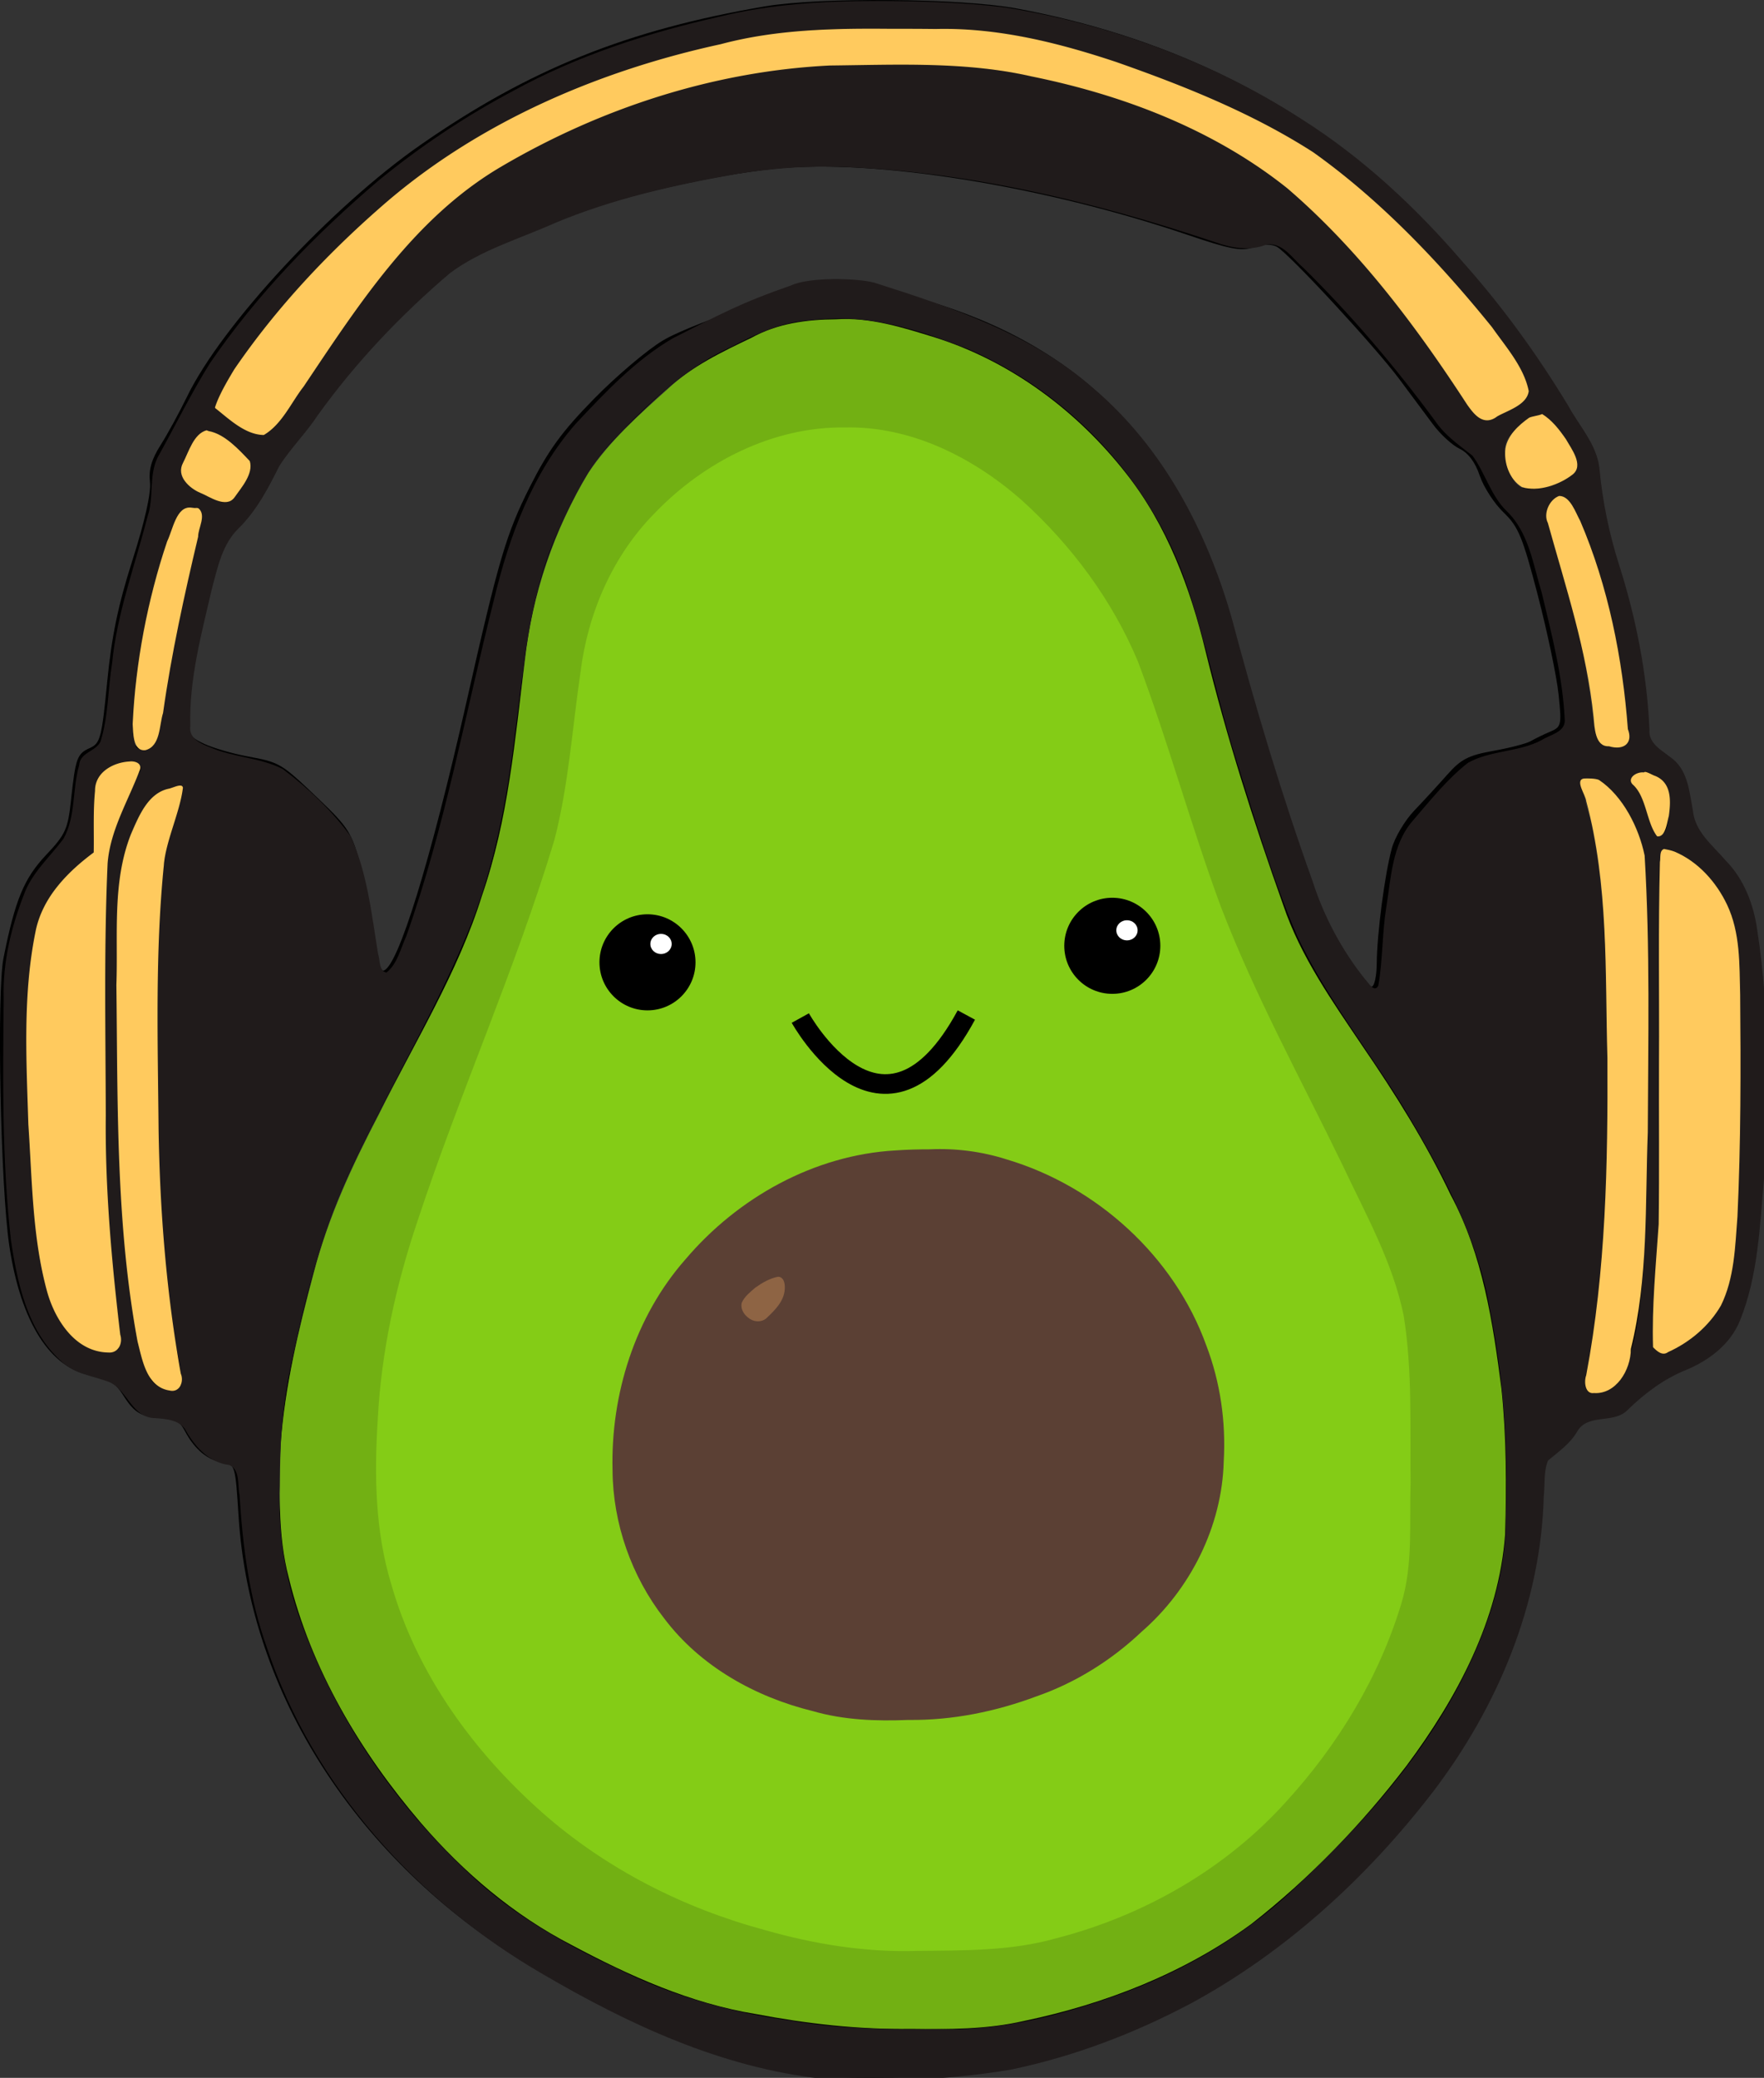 <?xml version="1.0" encoding="UTF-8" standalone="no"?>
<!-- Created with Inkscape (http://www.inkscape.org/) -->

<svg
   width="109.924mm"
   height="129.437mm"
   viewBox="0 0 109.924 129.437"
   version="1.1"
   id="svg1"
   xml:space="preserve"
   xmlns="http://www.w3.org/2000/svg"
   xmlns:svg="http://www.w3.org/2000/svg"><rect x="0" y="0" width="109.924" height="129.437" fill="#333333" stroke="none"/><defs
     id="defs1"><linearGradient
       id="swatch117"><stop
         style="stop-color:#000000;stop-opacity:1;"
         offset="0"
         id="stop117" /></linearGradient></defs><g
     id="layer1"
     transform="translate(-58.985,-6.247)"><path
       style="fill:#000000;fill-opacity:1;fill-rule:nonzero"
       d="m 108.047,135.32 c -5.113,-0.967 -10.286,-3.116 -16.256,-6.751 -10.569,-6.437 -17.241,-16.8 -17.938,-27.861 -0.2,-3.176 -0.223,-3.256 -0.98,-3.358 -0.93,-0.125 -1.766,-0.816 -2.364,-1.955 -0.327,-0.623 -0.673,-0.84 -1.337,-0.84 -1.329,0 -1.796,-0.258 -2.5,-1.378 -0.499,-0.795 -0.916,-1.059 -1.942,-1.23 -2.608,-0.434 -4.448,-3.319 -5.165,-8.099 -0.548,-3.655 -0.792,-15.771 -0.36,-17.932 0.722,-3.612 1.279,-4.957 2.655,-6.412 1.202,-1.271 1.356,-1.61 1.548,-3.395 0.286,-2.657 0.377,-2.908 1.189,-3.272 0.637,-0.286 0.73,-0.645 1.068,-4.118 0.275,-2.825 0.681,-4.78 1.578,-7.59 0.767,-2.404 1.164,-4.174 1.086,-4.853 -0.087,-0.762 0.1,-1.417 0.654,-2.288 0.427,-0.671 1.177,-2.044 1.667,-3.051 2.165,-4.449 8.979,-11.791 14.534,-15.66 6.763,-4.711 12.88,-7.17 21.467,-8.633 3.413,-0.581 12.22,-0.511 15.65,0.125 9.052,1.678 16.778,5.356 23.088,10.991 3.246,2.899 7.838,8.352 9.963,11.831 0.452,0.74 1.348,2.156 1.991,3.148 0.968,1.493 1.176,2.095 1.21,3.509 0.024,1.005 0.501,3.153 1.16,5.226 1.119,3.52 1.791,7.114 1.791,9.588 0,1.1 0.14,1.406 0.852,1.862 1.273,0.816 1.57,1.34 1.807,3.186 0.189,1.478 0.394,1.852 1.712,3.135 1.065,1.036 1.641,1.917 1.993,3.051 1.009,3.245 1.331,10.963 0.759,18.212 -0.6,7.602 -1.5,9.648 -4.837,10.993 -1.116,0.45 -2.344,1.237 -2.981,1.909 -0.861,0.91 -1.31,1.144 -2.191,1.144 -0.896,0 -1.21,0.171 -1.643,0.891 -0.294,0.49 -0.86,1.063 -1.257,1.272 -0.612,0.322 -0.722,0.619 -0.722,1.939 0,8.509 -4.006,16.95 -11.605,24.451 -5.973,5.896 -12.447,9.613 -20.251,11.625 -3.717,0.958 -11.52,1.261 -15.092,0.586 z m 13.833,-3.4 c 6.583,-1.198 12.433,-3.879 16.691,-7.651 7.419,-6.572 12.27,-13.822 13.506,-20.185 0.89,-4.578 0.331,-12.823 -1.296,-19.139 -0.756,-2.935 -3.925,-8.914 -7.057,-13.316 -3.427,-4.817 -4.535,-6.889 -5.817,-10.877 -0.524,-1.63 -1.421,-4.336 -1.993,-6.014 -0.573,-1.678 -1.394,-4.66 -1.825,-6.627 -1.387,-6.323 -3.396,-10.579 -6.605,-13.992 -3.449,-3.668 -6.98,-5.806 -11.868,-7.186 -2.342,-0.661 -3.269,-0.774 -5.439,-0.662 -2.385,0.123 -2.882,0.268 -5.627,1.635 -2.479,1.235 -3.51,1.986 -5.833,4.25 -2.422,2.36 -3.024,3.161 -4.244,5.648 -1.709,3.485 -2.533,6.594 -2.992,11.29 -0.489,5.009 -0.882,7.381 -1.767,10.679 -1.11,4.133 -1.957,6.088 -5.599,12.922 -3.964,7.439 -4.74,9.322 -6.118,14.847 -2.087,8.37 -2.144,13.931 -0.198,19.587 2.39,6.947 8.064,14.402 13.946,18.323 3.145,2.096 8.667,4.644 11.653,5.376 6.017,1.476 13.837,1.938 18.482,1.093 z m -11.542,-4.725 c -10.64,-1.846 -19.071,-7.398 -24.334,-16.024 -2.893,-4.742 -4.041,-9.49 -3.723,-15.395 0.349,-6.475 1.495,-11.434 4.232,-18.307 2.979,-7.483 6.578,-17.277 7.176,-19.528 0.334,-1.259 0.73,-4.015 0.879,-6.126 0.343,-4.862 0.951,-7.431 2.404,-10.164 3.164,-5.948 10.443,-9.799 16.583,-8.775 5.351,0.892 10.121,4.437 14.008,10.408 1.978,3.038 2.293,3.824 4.498,11.201 1.044,3.494 2.399,7.587 3.009,9.094 1.329,3.282 6.476,13.846 7.583,15.567 1.235,1.918 2.695,5.409 3.413,8.159 0.576,2.207 0.66,3.412 0.676,9.691 0.017,7.063 0.004,7.209 -0.853,9.764 -2.201,6.557 -6.956,12.759 -12.477,16.276 -6.621,4.217 -14.525,5.642 -23.074,4.158 z m 11.184,-14.642 c 3.599,-1.004 6.374,-2.578 8.842,-5.017 3.532,-3.49 4.798,-6.564 4.798,-11.655 0,-6.843 -4.047,-13.254 -10.322,-16.35 -3.469,-1.711 -5.658,-2.172 -9.356,-1.969 -5.457,0.299 -9.723,2.232 -13.287,6.022 -5.474,5.822 -6.953,14.16 -3.707,20.909 1.056,2.195 3.985,5.321 6.105,6.516 1.389,0.783 4.494,1.789 7.015,2.274 1.753,0.337 7.638,-0.096 9.912,-0.73 z m -9.542,0.288 c -6.686,-0.855 -11.281,-4.093 -13.608,-9.589 -1.974,-4.664 -1.333,-11.242 1.571,-16.122 1.186,-1.993 3.959,-4.848 6.012,-6.189 3.918,-2.56 9.9,-3.719 14.135,-2.737 8.112,1.881 14.082,8.622 14.667,16.56 0.374,5.071 -1.247,9.359 -4.776,12.636 -3.409,3.166 -7.137,4.794 -12.475,5.447 -2.874,0.352 -2.728,0.352 -5.526,-0.006 z M 107.3,88.225 c 0.631,-0.586 0.902,-1.132 0.902,-1.816 0,-1.508 -0.756,-1.713 -2.368,-0.641 -1.543,1.025 -1.774,2.014 -0.653,2.784 0.951,0.653 1.087,0.633 2.12,-0.327 z m -37.12,3.889 c -0.033,-0.252 -0.265,-1.556 -0.517,-2.899 -1.306,-6.966 -1.485,-27.018 -0.281,-31.507 0.327,-1.218 0.541,-2.267 0.475,-2.332 -0.065,-0.064 -0.392,-0.046 -0.726,0.04 -0.862,0.222 -1.687,1.485 -2.349,3.598 -0.508,1.623 -0.566,2.867 -0.523,11.283 0.065,12.51 0.862,20.42 2.21,21.906 0.581,0.641 1.797,0.577 1.711,-0.09 z m 89.064,0.366 c 0.662,-0.414 1.253,-2.274 1.668,-5.248 0.273,-1.96 0.409,-6.803 0.42,-14.951 0.014,-10.734 -0.045,-12.245 -0.538,-13.814 -0.593,-1.889 -1.85,-3.491 -2.856,-3.639 -0.703,-0.104 -0.705,0.067 -0.037,2.397 1.479,5.154 1.503,26.756 0.037,33.204 -0.228,1.003 -0.348,1.93 -0.267,2.06 0.189,0.301 1.084,0.296 1.571,-0.008 z m -92.878,-2.625 c 0,-0.236 -0.231,-2.261 -0.513,-4.501 -0.381,-3.027 -0.52,-6.812 -0.542,-14.751 -0.027,-9.609 0.028,-10.863 0.547,-12.51 0.317,-1.007 0.84,-2.259 1.162,-2.782 0.322,-0.523 0.585,-1.107 0.585,-1.297 0,-0.503 -1.3,-0.423 -2.1,0.13 -0.609,0.42 -0.689,0.744 -0.689,2.784 v 2.309 l -1.359,1.178 c -0.747,0.648 -1.58,1.723 -1.851,2.39 -1.193,2.936 -1.339,8.828 -0.477,19.241 0.346,4.182 1.134,6.437 2.663,7.621 0.926,0.717 2.573,0.838 2.573,0.189 z m 96.784,0.086 c 0.866,-0.438 2.347,-1.787 2.735,-2.491 0.695,-1.261 1.184,-7.289 1.19,-14.652 0.007,-8.134 -0.163,-9.415 -1.498,-11.348 -0.814,-1.178 -2.916,-2.614 -3.289,-2.247 -0.1,0.099 -0.027,3.36 0.164,7.248 0.328,6.711 0.149,13.996 -0.531,21.621 -0.21,2.36 -0.093,2.539 1.23,1.87 z m -18.372,-23.686 c 0.012,-1.844 0.498,-5.552 0.939,-7.164 0.187,-0.684 0.813,-1.737 1.39,-2.341 0.578,-0.604 1.508,-1.615 2.067,-2.248 0.852,-0.964 1.318,-1.204 2.876,-1.483 1.023,-0.183 2.069,-0.455 2.324,-0.605 0.256,-0.15 0.797,-0.413 1.204,-0.585 0.705,-0.298 0.73,-0.404 0.53,-2.321 -0.115,-1.105 -0.696,-3.881 -1.292,-6.17 -0.95,-3.649 -1.213,-4.285 -2.136,-5.169 -0.579,-0.554 -1.247,-1.584 -1.484,-2.289 -0.282,-0.839 -0.716,-1.419 -1.256,-1.678 -0.454,-0.218 -1.202,-0.904 -1.663,-1.526 -0.461,-0.621 -1.402,-1.885 -2.09,-2.808 -1.543,-2.068 -6.914,-7.868 -7.642,-8.252 -0.333,-0.175 -0.878,-0.163 -1.447,0.033 -0.763,0.262 -1.446,0.133 -4.137,-0.781 -8.933,-3.035 -19.44,-4.726 -25.589,-4.12 -4.006,0.395 -10.12,1.817 -13.03,3.03 -1.155,0.482 -3.213,1.336 -4.572,1.898 -2.196,0.908 -2.836,1.379 -5.735,4.226 -1.795,1.762 -4.016,4.302 -4.936,5.645 -0.92,1.343 -1.921,2.647 -2.224,2.899 -0.303,0.252 -0.788,1.076 -1.077,1.831 -0.289,0.755 -1.056,1.874 -1.705,2.487 -0.725,0.685 -1.306,1.595 -1.509,2.365 -0.182,0.688 -0.466,1.766 -0.631,2.395 -0.609,2.317 -1.249,6.062 -1.249,7.309 -4.7e-5,1.148 0.106,1.332 1.007,1.75 0.554,0.257 1.748,0.605 2.654,0.773 2.086,0.387 2.118,0.406 4.505,2.688 1.853,1.771 2.039,2.074 2.627,4.267 0.348,1.298 0.728,3.293 0.845,4.433 0.135,1.318 0.339,2.031 0.559,1.959 0.906,-0.297 2.907,-6.792 5.144,-16.694 2.011,-8.904 2.482,-10.504 3.95,-13.419 1.155,-2.294 1.997,-3.451 4.004,-5.498 1.397,-1.426 3.333,-3.064 4.3,-3.639 2.019,-1.2 9.675,-3.632 10.601,-3.632 0.808,-3.8e-4 4.408,0.498 8.323,1.994 9.013,3.442 14.394,10.196 17.039,21.386 0.804,3.401 4.511,14.794 5.333,16.387 0.901,1.748 2.547,4.119 2.859,4.119 0.173,0 0.318,-0.652 0.323,-1.449 z m 17.907,-9.353 c 0.115,-1.35 -0.612,-2.623 -1.499,-2.623 -0.713,0 -0.81,0.679 -0.172,1.201 0.242,0.198 0.535,0.908 0.65,1.579 0.259,1.511 0.888,1.415 1.022,-0.156 z m -94.271,-4.382 c 0.189,-0.123 0.515,-1.597 0.725,-3.275 0.21,-1.678 0.83,-4.781 1.377,-6.895 0.547,-2.114 0.941,-4.002 0.876,-4.195 -0.065,-0.193 -0.369,-0.351 -0.675,-0.351 -1.077,0 -2.738,5.667 -3.39,11.567 -0.353,3.2 -0.103,3.927 1.087,3.15 z m 91.437,-2.741 c -0.287,-3.953 -2.295,-10.974 -3.508,-12.27 -0.367,-0.392 -0.474,-0.392 -0.875,0.003 -0.402,0.396 -0.348,0.794 0.459,3.345 0.992,3.137 1.709,6.413 2.037,9.303 0.254,2.239 0.282,2.288 1.279,2.288 h 0.802 z M 73.577,36.963 c 0.269,-0.294 0.577,-0.882 0.685,-1.308 0.164,-0.648 -0.011,-0.938 -1.075,-1.78 -1.424,-1.127 -1.685,-1.056 -2.655,0.717 -0.662,1.209 -0.491,1.539 1.257,2.429 1.163,0.592 1.194,0.591 1.787,-0.057 z m 82.426,-0.886 c 0.469,-0.235 0.848,-0.664 0.842,-0.953 -0.012,-0.612 -1.53,-2.865 -2.042,-3.032 -0.192,-0.062 -0.799,0.26 -1.349,0.715 -0.868,0.719 -0.978,0.968 -0.827,1.881 0.346,2.099 1.231,2.463 3.376,1.388 z m -79.305,-4.378 c 6.448,-10.069 9.748,-13.517 15.856,-16.569 7.599,-3.796 14.838,-5.329 23.691,-5.014 7.697,0.273 15.056,2.531 21.062,6.463 3.597,2.355 9.291,8.621 12.352,13.594 0.671,1.091 1.415,2.019 1.652,2.063 0.685,0.126 2.445,-1.084 2.445,-1.681 0,-2.055 -8.69,-11.628 -13.275,-14.625 -4.782,-3.125 -11.483,-5.934 -17.094,-7.164 -2.797,-0.613 -4.08,-0.712 -9.142,-0.704 -5.199,0.008 -6.345,0.106 -9.793,0.832 -9.582,2.018 -16.988,5.858 -23.905,12.395 -3.239,3.061 -6.661,7.141 -7.579,9.035 l -0.553,1.142 1.082,0.89 c 0.595,0.49 1.361,0.851 1.702,0.803 0.341,-0.048 1.015,-0.704 1.499,-1.46 z"
       id="path14" /><path
       style="opacity:1;fill:#72b013;fill-opacity:1;fill-rule:nonzero;stroke-width:0.354"
       d="m 419.225,98.626 c -6.87,0.043 -13.902,0.97 -19.982,4.382 -6.936,3.308 -13.98,6.68 -19.638,12.003 -6.71,6.014 -13.572,12.12 -18.622,19.648 -8.101,13.447 -13.284,28.648 -14.983,44.263 -2.339,18.519 -3.904,37.39 -10.055,55.11 -5.659,18.175 -15.823,34.476 -24.243,51.449 -6.255,11.991 -12.012,24.336 -15.391,37.482 -3.509,13.158 -6.747,26.511 -7.733,40.129 -0.239,10.469 -0.774,21.127 1.908,31.36 5.211,21.52 16.865,41.043 31.173,57.749 9.964,11.545 21.777,21.61 35.385,28.608 13.601,7.262 27.911,13.708 43.237,16.2 12.026,2.286 24.235,3.683 36.49,3.499 8.902,0.113 17.879,0.142 26.608,-1.869 19.071,-3.967 37.721,-11.251 53.496,-22.817 13.696,-10.727 25.893,-23.362 36.455,-37.174 11.856,-15.902 21.761,-34.341 23.19,-54.467 0.313,-11.363 0.324,-22.789 -0.86,-34.105 -2.001,-15.575 -4.394,-31.538 -11.914,-45.556 -5.834,-12.257 -13.045,-23.774 -20.712,-34.954 -7.108,-10.561 -14.631,-21.137 -18.711,-33.29 -6.963,-19.573 -13.287,-39.37 -18.223,-59.534 -3.608,-14.945 -9.115,-29.763 -18.749,-41.929 -11.501,-14.663 -27.103,-26.306 -44.964,-31.933 -7.509,-2.32 -15.2,-4.769 -23.164,-4.256 z m 2.03,25.977 c 9.341,-0.508 18.525,2.649 26.669,6.784 16.07,8.425 27.985,22.84 37.162,38.141 6.818,12.143 9.878,25.912 14.288,39.065 5.02,15.846 9.834,31.854 17.307,46.763 7.96,16.925 16.281,33.731 25.182,50.145 6.624,13.376 11.974,27.788 11.682,42.781 0.209,14.183 0.615,28.429 -0.04,42.576 -1.581,13.47 -7.714,25.933 -14.683,37.389 -10.179,15.85 -23.475,30.257 -40.182,39.291 -13.582,7.491 -28.635,12.513 -44.122,13.948 -9.609,0.324 -19.433,0.65 -29.079,-0.167 -26.923,-3.419 -53.625,-13.315 -74.3,-31.422 -18.051,-15.868 -32.767,-36.751 -37.679,-60.544 -3.107,-16.174 -1.979,-32.92 0.456,-49.13 2.838,-18.946 9.602,-36.905 16.536,-54.667 8.042,-21.03 16.358,-41.988 23.163,-63.46 5.668,-18.066 3.293,-37.644 9.568,-55.457 3.92,-11.173 11.216,-21.109 20.56,-28.451 8.969,-7.232 20.014,-11.858 31.473,-13.47 2.009,-0.141 4.026,-0.106 6.039,-0.115 z"
       id="path18"
       transform="scale(0.265)" /><path
       style="opacity:1;fill:#5b4034;fill-opacity:1;fill-rule:nonzero;stroke-width:0.354"
       d="m 439.848,292.383 c -18.249,0.505 -36.813,6.805 -49.968,19.809 -8.362,7.856 -15.804,17.104 -19.422,28.146 -3.486,9.658 -5.313,19.952 -4.679,30.231 0.234,15.199 7.185,30.039 18.125,40.493 9.231,8.832 21.26,14.408 33.807,16.525 17.809,3.588 36.599,0.936 53.259,-6.064 11.504,-4.941 21.529,-13.102 29.292,-22.868 13.042,-17.658 14.383,-42.263 5.721,-62.1 -10.319,-24.291 -34.648,-42.219 -61.073,-44.065 -1.685,-0.105 -3.374,-0.143 -5.062,-0.107 z m -33.759,31.451 c 1.478,1.413 0.676,4.116 -0.17,5.751 -1.387,1.917 -3.253,4.926 -6.004,4.249 -1.978,-0.707 -3.886,-3.335 -1.949,-5.129 2.146,-2.28 4.955,-4.424 8.123,-4.87 z"
       id="path20"
       transform="scale(0.265)" /><path
       style="opacity:1;fill:#201b1b;fill-opacity:1;fill-rule:nonzero;stroke-width:0.354"
       d="m 428.722,23.809 c -12.438,-0.012 -24.943,0.714 -37.058,3.713 -16.777,3.774 -33.304,9.124 -48.423,17.427 -11.187,5.928 -21.793,13.006 -31.591,21.023 -14.877,12.665 -28.657,26.843 -39.71,43.003 -4.48,7.161 -8.183,14.777 -12.3,22.145 -2.121,4.367 -0.786,9.406 -2.384,13.936 -2.914,11.462 -7.173,22.642 -8.323,34.496 -0.993,6.085 -0.852,12.418 -2.707,18.327 -1.125,2.396 -4.817,2.506 -5.034,5.584 -1.626,5.646 -0.759,11.988 -3.66,17.238 -3.227,4.377 -7.541,8.06 -9.386,13.347 -3.002,7.687 -4.942,15.904 -4.69,24.198 -0.183,18.954 -0.428,37.991 1.699,56.854 1.507,10.075 3.831,21.079 11.63,28.276 3.138,3.211 7.727,3.593 11.68,5.155 4.133,2.005 5.25,8.285 10.471,8.393 2.793,0.209 6.168,0.381 7.554,3.3 2.215,3.721 5.474,7.227 10.023,7.731 2.617,1.13 1.881,4.76 2.398,7.056 0.754,12.177 2.31,24.403 6.465,35.94 10.879,32.622 35.333,59.621 64.86,76.687 20.145,11.795 41.965,21.955 65.409,24.547 14.846,0.927 29.844,0.358 44.528,-2.081 14.805,-3.05 29.097,-8.509 42.441,-15.577 22.384,-12.134 41.561,-29.724 57.018,-49.849 15.157,-19.923 25.327,-44.186 25.972,-69.416 0.303,-2.761 -0.068,-5.768 0.999,-8.355 2.443,-2.068 5.195,-3.938 6.847,-6.804 2.523,-4.401 8.622,-1.702 11.875,-5.093 3.948,-3.837 8.377,-7.191 13.503,-9.299 5.558,-2.258 10.733,-6.13 12.974,-11.874 4.209,-10.506 4.605,-22.024 5.59,-33.166 1.133,-19.416 1.391,-39.039 -1.566,-58.312 -0.839,-6.106 -3.092,-12.118 -7.497,-16.56 -3.026,-3.54 -7.202,-6.722 -7.657,-11.711 -0.859,-4.499 -1.199,-9.872 -5.461,-12.628 -2.092,-1.652 -5.023,-3.239 -4.756,-6.354 -0.567,-13.198 -3.153,-26.231 -7.154,-38.805 -2.356,-7.401 -3.903,-15.026 -4.622,-22.757 -0.667,-5.593 -4.771,-9.878 -7.361,-14.662 C 584.049,106.885 575.801,95.494 566.447,85.033 555.456,72.254 542.996,60.651 528.722,51.611 507.67,38.011 483.601,29.286 458.902,25.312 c -9.999,-1.211 -20.116,-1.482 -30.18,-1.503 z m 6.813,6.617 c 10.18,-0.041 20.448,0.06 30.403,2.466 21.86,4.883 42.794,13.681 61.99,25.166 13.917,8.742 25.205,20.908 36.373,32.804 6.037,6.907 12.247,13.92 16.335,22.198 1.291,2.135 0.229,4.595 -1.793,5.798 -2.132,1.445 -4.714,3.641 -7.429,2.872 -3.968,-3.567 -6.285,-8.607 -9.478,-12.839 C 550.819,93.137 538.308,78.09 523.155,66.052 505.313,52.762 483.873,44.955 462.146,40.86 c -21.173,-3.68 -42.986,-3.285 -64.155,0.212 -20.61,3.821 -40.558,11.385 -58.527,22.173 -18.849,11.504 -31.701,30.031 -43.745,48.042 -3.21,4.439 -5.645,9.595 -9.732,13.312 -2.991,2.351 -6.24,-0.855 -8.695,-2.48 -1.027,-1.347 -4.565,-2.29 -3.44,-4.133 5.697,-11.781 14.818,-21.399 23.627,-30.9 21.562,-22.546 48.635,-40.096 78.688,-48.859 15.296,-4.548 31.11,-8.132 47.161,-7.761 4.069,-0.042 8.139,-0.052 12.208,-0.039 z m -17.413,32.299 c 30.784,0.813 61.046,8.007 90.137,17.757 3.832,1.373 8.011,2.147 11.942,0.661 3.883,-0.874 6.272,3.198 8.834,5.344 11.334,11.161 21.647,23.313 31.08,36.112 2.273,3.357 5.61,5.635 8.729,8.092 3.006,4.101 4.283,9.335 7.997,12.989 5.288,5.049 6.259,12.629 8.303,19.295 2.367,9.862 4.944,19.813 5.404,29.982 0.006,2.788 -3.528,3.328 -5.402,4.572 -5.432,2.899 -12.03,2.362 -17.381,5.369 -4.928,3.868 -8.872,8.86 -12.948,13.586 -4.93,5.655 -5.119,13.531 -6.279,20.568 -0.955,6.026 -0.782,12.201 -1.837,18.192 -0.94,1.909 -2.414,-0.839 -3.171,-1.552 -5.461,-6.843 -9.608,-14.654 -12.293,-22.985 -7.333,-20.456 -13.543,-41.297 -19.132,-62.289 -5.844,-20.14 -16.024,-39.594 -32.177,-53.356 -14.607,-12.968 -33.504,-19.226 -51.779,-25.053 -4.14,-1.088 -15.297,-1.336 -19.538,0.66 -11.798,4.079 -16.674,6.783 -27.814,12.424 -8.794,5.131 -15.858,12.667 -22.771,20.024 -10.247,11.646 -15.74,26.595 -19.298,41.485 -6.681,26.414 -11.482,53.39 -20.636,79.117 -1.328,2.869 -2.066,6.446 -4.636,8.473 -1.795,-0.308 -1.485,-3.084 -1.972,-4.441 -1.532,-9.302 -2.499,-18.937 -6.446,-27.602 -4.422,-6.048 -9.96,-11.31 -15.954,-15.788 -5.321,-2.751 -11.617,-2.708 -17.101,-5.12 -2.214,-0.842 -5.041,-2.098 -4.647,-4.988 -0.31,-11.021 2.652,-21.801 5.121,-32.45 1.329,-4.948 2.399,-10.282 6.218,-14.01 4.216,-4.144 6.957,-9.386 9.561,-14.613 2.698,-4.258 6.341,-7.831 9.115,-12.054 8.896,-12.369 19.483,-23.514 31.078,-33.377 7.32,-5.433 16.239,-8.001 24.477,-11.677 13.712,-5.773 28.334,-9.028 42.938,-11.608 7.363,-1.176 14.818,-1.823 22.277,-1.738 z m 2.954,35.714 c 10.092,0.223 19.825,3.563 29.149,7.175 23.709,10.233 42.8,30.635 51.28,55.047 4.756,14.006 7.642,28.562 12.136,42.653 4.261,13.502 8.32,27.126 13.92,40.148 7.328,15.651 18.535,29.018 27.156,43.925 8.018,13.665 15.511,28.034 18.192,43.821 3.19,15.89 4.345,32.131 3.762,48.319 0.22,9.206 -1.772,18.296 -4.983,26.885 -9.028,24.136 -26.385,44.038 -45.018,61.365 -12.919,12.181 -28.822,20.834 -45.652,26.289 -12.114,4.03 -24.781,6.928 -37.624,6.493 -11.695,0.142 -23.438,-0.002 -34.993,-2.019 -13.908,-1.863 -27.56,-5.708 -40.154,-11.949 -12.601,-5.851 -24.886,-12.752 -35.054,-22.342 -17.942,-16.617 -32.18,-37.481 -40.257,-60.615 -3.462,-9.846 -5.043,-20.298 -4.595,-30.729 -0.011,-10.247 0.784,-20.507 3.122,-30.504 3.493,-16.544 7.935,-33.043 15.661,-48.17 8.573,-17.729 18.696,-34.733 26.086,-53.017 5.696,-14.344 8.539,-29.587 10.429,-44.845 2.201,-16.355 3.332,-33.258 10.405,-48.437 3.581,-7.715 7.323,-15.57 13.479,-21.61 7.966,-8.4 16.614,-16.554 27.304,-21.353 5.749,-3.024 11.803,-5.739 18.384,-6.132 2.611,-0.285 5.24,-0.421 7.867,-0.397 z m 163.818,22.862 c 2.775,0.848 3.993,4.051 5.653,6.193 0.995,2.138 3.665,4.888 1.547,7.155 -2.992,2.82 -7.575,4.623 -11.669,3.58 -2.718,-1.469 -3.292,-5.055 -3.868,-7.836 -0.865,-4.105 3.359,-6.657 6.291,-8.523 0.63,-0.324 1.322,-0.621 2.046,-0.568 z m -313.024,3.862 c 3.118,0.728 5.535,3.283 7.842,5.383 2.734,3.154 0.082,7.651 -2.302,10.165 -1.9,2.333 -4.663,-0.091 -6.702,-0.922 -2.427,-1.343 -6.51,-3.078 -5.412,-6.558 1.225,-2.806 2.493,-6.046 5.094,-7.838 0.463,-0.206 0.978,-0.25 1.479,-0.23 z m 317.407,15.269 c 3.708,2.142 4.791,6.802 6.435,10.483 5.272,14.637 8.44,30.033 9.278,45.572 1.175,2.825 -2.077,1.637 -3.753,1.849 -2.814,0.499 -3.688,-2.511 -3.867,-4.673 -1.556,-14.269 -4.729,-28.313 -9.076,-41.984 -0.622,-3.14 -2.673,-6.655 -1.125,-9.772 0.564,-0.568 1.259,-1.409 2.11,-1.474 z m -321.49,2.411 c 2.194,-0.279 2.5,2.201 1.942,3.745 -2.523,12.351 -5.916,24.525 -7.84,37.002 -0.943,4.965 -1.055,10.27 -3.138,14.912 -1.213,1.332 -4.389,2.122 -4.561,-0.501 -0.901,-8.649 0.834,-17.338 2.242,-25.848 1.936,-9.154 3.661,-18.594 8.049,-26.95 0.701,-1.176 1.755,-2.561 3.306,-2.359 z m -14.403,59.934 c 1.439,-0.214 3.119,1.069 1.88,2.523 -3.502,7.617 -7.642,15.319 -7.764,23.925 -0.932,20.531 -0.329,41.097 -0.186,61.64 0.038,14.278 1.185,28.519 3.068,42.667 0.027,2.349 1.004,4.999 0.021,7.206 -6.195,2.257 -12.339,-3.015 -14.705,-8.501 -4.89,-10.625 -4.606,-22.617 -5.756,-34.025 -1.043,-15.554 -1.217,-31.191 -0.352,-46.757 0.959,-7.018 1.85,-14.768 7.079,-20.065 2.429,-2.848 5.34,-5.216 8.166,-7.65 0.272,-5.694 -0.622,-11.575 0.83,-17.14 1.356,-2.721 4.887,-3.771 7.719,-3.821 z m 356.345,2.291 c 4.482,1.063 5.6,6.607 5.167,10.579 -0.16,1.344 -0.293,4.192 -2.125,4.126 -2.536,-2.261 -1.743,-6.247 -3.751,-8.906 -1.088,-1.435 -3.373,-3.852 -1.375,-5.475 0.636,-0.325 1.385,-0.338 2.083,-0.325 z m -13.629,1.861 c 5.51,0.977 8.691,6.488 10.767,11.196 3.429,8.292 2.486,17.496 2.936,26.257 0.326,25.729 0.129,51.473 -0.746,77.19 -0.764,8.729 -1.433,17.818 -5.274,25.829 -1.216,2.899 -5.411,4.081 -7.942,2.361 -0.423,-3.889 1.169,-7.772 1.566,-11.649 3.289,-23.136 3.61,-46.583 3.396,-69.914 -0.497,-16.318 -0.536,-32.784 -3.581,-48.878 -0.543,-3.957 -2.575,-7.803 -2.185,-11.825 0.155,-0.434 0.637,-0.603 1.063,-0.566 z m -332.419,2.026 c 1.366,0.267 0.022,2.405 0.128,3.308 -4.174,16.263 -4.135,33.197 -4.416,49.873 0.145,25.299 0.177,50.761 4.281,75.795 0.454,3.67 1.631,7.368 1.541,11.046 -1.622,2.653 -5.8,0.96 -7.187,-1.167 -3.366,-6.42 -3.824,-13.887 -4.9,-20.942 -2.928,-25.996 -2.836,-52.208 -2.926,-78.332 0.198,-11.096 -0.42,-22.854 4.991,-32.96 1.653,-3.247 4.427,-6.852 8.488,-6.622 z m 350.651,14.491 c 7.174,2.247 12.66,8.589 15.066,15.596 2.384,7.604 1.773,15.731 2.163,23.593 0.114,20.012 0.089,40.116 -2.425,60 -0.541,4.681 -2.061,9.515 -5.928,12.519 -2.973,2.591 -6.222,5.612 -10.246,6.191 -2.531,-1.29 -1.1,-4.766 -1.272,-6.998 2.09,-23.358 2.989,-46.817 2.497,-70.266 -0.157,-13.248 -1.261,-26.498 -0.998,-39.741 0.093,-0.557 0.56,-0.976 1.143,-0.894 z"
       id="path21"
       transform="scale(0.265)" /><path
       style="opacity:1;fill:#84cc16;fill-opacity:1;fill-rule:nonzero;stroke-width:0.354"
       d="m 420.696,124.851 c -15.412,-0.151 -30.043,7.288 -41.265,17.455 -10.908,10.352 -17.881,24.641 -19.535,39.576 -2.293,15.296 -2.531,31.07 -7.943,45.728 -9.949,30.538 -23.075,59.943 -32.809,90.552 -5.669,18.79 -7.886,38.584 -7.139,58.173 1.136,18.14 7.846,35.723 18.544,50.369 15.262,21.805 37.595,38.526 62.866,46.911 10.657,3.601 21.693,6.252 32.873,7.504 10.793,0.15 21.614,0.341 32.393,-0.293 23.453,-3.563 46.188,-14.07 62.823,-31.193 12.653,-12.861 22.53,-28.496 28.674,-45.458 2.273,-6.56 3.416,-13.464 3.246,-20.41 -0.048,-14.889 0.44,-29.818 -0.702,-44.677 -1.65,-16.676 -10.367,-31.392 -17.638,-46.121 -8.772,-17.421 -17.893,-34.73 -25.184,-52.829 -7.819,-20.41 -13.22,-41.669 -21.007,-62.096 -6.019,-13.626 -15.197,-25.786 -26.08,-35.905 -9.633,-8.635 -21.625,-15.028 -34.498,-16.934 -2.529,-0.273 -5.075,-0.365 -7.618,-0.353 z m 19.854,167.8 c 10.901,-0.22 21.817,2.311 31.405,7.538 19.69,10.007 34.677,29.225 38.458,51.104 2.94,16.525 0.005,34.852 -10.806,48.063 -7.898,9.977 -18.18,18.156 -30.119,22.736 -11.429,4.734 -23.77,7.267 -36.162,6.857 -8,0.238 -15.987,-0.705 -23.595,-3.253 -10.58,-3.192 -20.635,-8.654 -28.134,-16.897 -10.402,-10.902 -16.127,-25.873 -15.935,-40.915 -0.279,-17.698 5.585,-35.736 17.562,-48.976 10.977,-12.975 26.34,-22.447 43.229,-25.108 4.649,-0.793 9.38,-1.151 14.098,-1.149 z"
       id="path23"
       transform="scale(0.265)" /><path
       style="opacity:1;fill:#84cc16;fill-opacity:1;fill-rule:nonzero;stroke-width:0.354"
       d="m 421.361,124.056 c -16.984,-0.249 -33.25,8.081 -44.841,20.165 -9.885,10.006 -15.735,23.553 -17.433,37.431 -1.943,13.162 -2.8,26.561 -6.143,39.405 -9.151,30.36 -22.228,59.395 -32.163,89.505 -5.1,15.091 -8.548,30.777 -9.365,46.713 -0.837,13.012 -0.631,26.309 3.227,38.875 6.006,20.962 19.332,39.272 35.544,53.587 14.941,13.163 33.102,22.38 52.287,27.544 11.639,3.322 23.714,5.28 35.844,4.886 10.893,-0.113 21.96,0.057 32.541,-2.935 20.586,-5.288 39.846,-16.246 54.124,-32.093 12.232,-13.376 21.922,-29.315 27.16,-46.72 2.762,-9.174 1.833,-18.866 2.149,-28.307 -0.161,-13.074 0.452,-26.268 -1.62,-39.227 -2.542,-12.538 -8.92,-23.822 -14.314,-35.289 -9.766,-20.168 -20.63,-39.907 -28.671,-60.839 -7.044,-19.033 -12.355,-38.689 -19.517,-57.69 -6.044,-14.459 -15.658,-27.352 -27.25,-37.841 -11.376,-10.064 -26.074,-17.498 -41.559,-17.172 z m 19.874,169.689 c 6.137,-0.281 12.283,0.516 18.145,2.395 21.133,6.303 39.338,22.791 46.865,43.703 3.316,8.663 4.642,18.031 4.1,27.298 -0.394,15.196 -7.81,30.014 -19.3,40.002 -7.088,6.709 -15.469,11.96 -24.656,15.169 -9.659,3.616 -19.831,5.687 -30.171,5.569 -7.591,0.31 -15.189,0.041 -22.524,-2.08 -13.54,-3.326 -26.451,-10.533 -34.917,-21.778 -7.687,-9.873 -12.068,-22.298 -12.151,-34.822 -0.45,-17.81 5.255,-36.121 17.187,-49.641 12.307,-14.479 30.221,-24.48 49.351,-25.556 2.69,-0.191 5.392,-0.259 8.073,-0.259 z"
       id="path25"
       transform="scale(0.265)" /><path
       id="path46"
       style="opacity:1;fill:#ffca5e;fill-opacity:1;fill-rule:nonzero;stroke-width:0.5"
       d="m 253.885,202.578 c -0.304,-0.037 -0.603,-0.03 -0.865,0.004 -1.895,0.1 -3.913,0.726 -5.471,1.879 -1.562,1.156 -2.656,2.867 -2.615,5.061 v -0.033 c -0.476,4.831 -0.222,9.678 -0.312,14.482 -6.215,4.609 -12.075,10.604 -13.668,18.525 h 0.002 c -3.049,14.929 -2.17,30.298 -1.703,45.379 a 0.278,0.278 0 0 0 0,0.012 c 0.898,13.039 0.909,26.373 4.361,39.127 0.909,3.345 2.554,6.926 4.953,9.699 2.397,2.771 5.567,4.738 9.479,4.793 1.199,0.11 2.107,-0.473 2.58,-1.32 0.466,-0.835 0.543,-1.909 0.234,-2.885 v -0.004 c -2.022,-17.105 -3.578,-34.261 -3.402,-51.496 a 0.278,0.278 0 0 0 0,-0.002 c -0.041,-19.776 -0.454,-39.576 0.434,-59.318 0.629,-7.85 4.864,-14.687 7.609,-21.99 a 0.278,0.278 0 0 0 0.006,-0.016 c 0.12,-0.386 0.095,-0.743 -0.053,-1.027 -0.147,-0.284 -0.398,-0.483 -0.676,-0.617 -0.278,-0.135 -0.587,-0.215 -0.893,-0.252 z"
       transform="scale(0.265)" /><path
       id="path47"
       style="opacity:1;fill:#ffca5e;fill-opacity:1;fill-rule:nonzero;stroke-width:0.5"
       d="m 264.941,208.238 c -0.434,-9.9e-4 -0.967,0.182 -1.475,0.359 -0.508,0.178 -1.013,0.356 -1.148,0.369 a 0.244,0.244 0 0 0 -0.027,0.004 c -2.503,0.525 -4.287,2.199 -5.656,4.225 -1.369,2.026 -2.339,4.414 -3.232,6.43 a 0.244,0.244 0 0 0 -0.004,0.01 c -4.495,11.266 -3.016,23.744 -3.447,35.447 a 0.244,0.244 0 0 0 0,0.014 c 0.344,28.018 -0.156,56.152 4.988,83.861 a 0.244,0.244 0 0 0 0.004,0.018 c 0.553,2.101 1.067,4.751 2.123,6.992 1.053,2.235 2.683,4.082 5.414,4.479 0.003,7e-4 0.005,-6.8e-4 0.008,0 1.173,0.292 2.077,-0.279 2.518,-1.129 0.433,-0.835 0.476,-1.924 0.1,-2.826 -3.397,-18.946 -4.923,-38.155 -5.23,-57.404 v -0.002 c -0.188,-20.71 -0.827,-41.501 1.236,-62.109 a 0.244,0.244 0 0 0 0,-0.006 c 0.432,-5.667 3.775,-12.423 4.482,-18.18 a 0.244,0.244 0 0 0 0,-0.049 c -0.012,-0.161 -0.106,-0.321 -0.236,-0.402 -0.13,-0.081 -0.272,-0.099 -0.416,-0.1 z"
       transform="scale(0.265)" /><path
       style="opacity:1;fill:#ffca5e;fill-opacity:1;fill-rule:nonzero;stroke-width:0.5"
       d="m 267.528,142.909 c -3.473,-0.434 -4.295,5.183 -5.638,7.938 -4.645,13.861 -7.404,28.354 -8.108,42.955 0.147,1.874 -0.011,6.462 2.991,6.113 3.596,-0.92 3.238,-5.923 4.154,-8.732 1.948,-13.915 5.013,-27.772 8.249,-41.436 -0.01,-2.043 1.942,-4.964 0.153,-6.624 -0.435,-0.288 -0.788,-0.088 -1.301,-0.152 z"
       id="path48"
       transform="scale(0.265)" /><path
       style="opacity:1;fill:#ffca5e;fill-opacity:1;fill-rule:nonzero;stroke-width:0.5"
       d="m 271.158,124.723 c -3.058,0.837 -4.185,5.081 -5.517,7.619 -1.703,3.155 1.481,6.014 4.041,7.086 2.184,0.855 6.079,3.779 8.056,1.052 1.613,-2.291 4.503,-5.573 3.582,-8.523 -2.525,-2.66 -5.884,-6.372 -9.686,-7.052 z"
       id="path49"
       transform="scale(0.265)" /><path
       id="path50"
       style="opacity:1;fill:#ffca5e;fill-opacity:1;fill-rule:nonzero;stroke-width:0.5"
       d="m 432,30.346 c -13.367,-0.127 -26.891,0.131 -39.926,3.613 -28.399,6.174 -56.223,18.025 -78.418,36.963 a 0.25,0.25 0 0 0 -0.002,0 C 300.164,82.539 287.75,95.652 277.672,110.404 a 0.25,0.25 0 0 0 -0.008,0.012 c -1.56,2.597 -3.587,6.014 -4.5,8.863 a 0.25,0.25 0 0 0 0.084,0.273 c 3.102,2.428 6.926,6.191 11.303,6.275 a 0.25,0.25 0 0 0 0.131,-0.035 c 4.246,-2.524 6.417,-7.679 9.289,-11.332 a 0.25,0.25 0 0 0 0.01,-0.016 c 12.953,-19.303 26.064,-39.76 46.518,-51.727 23.402,-13.748 50.088,-22.425 77.258,-23.746 15.875,-0.171 31.938,-0.971 47.471,2.582 a 0.25,0.25 0 0 0 0.006,0 c 21.522,4.379 42.8,12.486 60.078,26.291 16.8,14.427 30.275,32.381 42.332,50.932 a 0.25,0.25 0 0 0 0.008,0.012 c 0.661,0.893 1.539,2.176 2.695,2.949 0.578,0.387 1.234,0.644 1.959,0.639 0.725,-0.005 1.504,-0.276 2.322,-0.898 l -0.025,0.018 c 1.187,-0.692 2.915,-1.358 4.414,-2.246 1.499,-0.888 2.805,-2.027 3.047,-3.691 a 0.25,0.25 0 0 0 -0.002,-0.084 c -1.128,-5.642 -5.452,-10.442 -8.588,-14.936 a 0.25,0.25 0 0 0 -0.01,-0.014 C 561.239,85.409 547.309,70.697 531.404,59.377 a 0.25,0.25 0 0 0 -0.01,-0.008 C 517.105,50.18 501,43.731 485.01,38.129 a 0.25,0.25 0 0 0 -0.004,0 c -13.646,-4.542 -27.85,-8.093 -42.367,-7.738 h -0.01 c -3.543,-0.045 -7.085,-0.049 -10.627,-0.045 z"
       transform="scale(0.265)" /><path
       style="opacity:1;fill:#ffca5e;fill-opacity:1;fill-rule:nonzero;stroke-width:0.5"
       d="m 582.147,121.776 c -2.435,1.731 -5.056,4.103 -5.562,7.259 -0.413,3.257 0.923,7.241 3.879,9.03 3.811,1.262 8.926,-0.597 11.903,-2.931 2.775,-2.145 -0.313,-6.102 -1.516,-8.266 -1.552,-2.266 -3.3,-4.531 -5.626,-5.965 -0.651,0.332 -2.428,0.54 -3.079,0.872 z"
       id="path51"
       transform="scale(0.265)" /><path
       style="opacity:1;fill:#ffca5e;fill-opacity:1;fill-rule:nonzero;stroke-width:0.5"
       d="m 589.217,140.157 c -2.333,0.839 -3.772,4.2 -2.646,6.358 4.177,15.029 9.182,30.06 10.749,45.622 0.247,2.42 0.302,7.017 3.605,6.86 3.629,1.083 5.704,-0.853 4.456,-4.023 -1.247,-16.663 -4.605,-33.558 -11.206,-48.945 -1.063,-1.894 -2.34,-5.899 -4.959,-5.872 z"
       id="path52"
       transform="scale(0.265)" /><path
       id="path53"
       style="opacity:1;fill:#ffca5e;fill-opacity:1;fill-rule:nonzero;stroke-width:0.5"
       d="m 609.336,205.045 c -0.048,0.012 -0.098,0.036 -0.135,0.08 -0.008,0.009 -0.006,0.021 -0.012,0.031 -0.951,-0.102 -1.939,0.234 -2.545,0.783 -0.314,0.284 -0.528,0.627 -0.561,1 -0.033,0.373 0.126,0.764 0.508,1.107 1.552,1.406 2.351,3.609 3.061,5.871 0.71,2.263 1.329,4.582 2.578,6.209 a 0.125,0.125 0 0 0 0.084,0.049 c 0.499,0.062 0.913,-0.147 1.227,-0.494 0.314,-0.347 0.542,-0.828 0.725,-1.352 0.366,-1.047 0.547,-2.271 0.734,-2.871 a 0.125,0.125 0 0 0 0.004,-0.019 c 0.276,-1.925 0.423,-3.911 0.018,-5.617 -0.406,-1.706 -1.38,-3.134 -3.311,-3.887 a 0.125,0.125 0 0 0 -0.027,-0.006 c 0.018,0.003 -0.053,-0.018 -0.131,-0.053 -0.078,-0.035 -0.18,-0.084 -0.297,-0.141 -0.234,-0.113 -0.527,-0.259 -0.816,-0.387 -0.289,-0.128 -0.571,-0.239 -0.797,-0.289 -0.113,-0.025 -0.211,-0.039 -0.307,-0.016 z"
       transform="scale(0.265)" /><path
       style="opacity:1;fill:#ffca5e;fill-opacity:1;fill-rule:nonzero;stroke-width:0.5"
       d="m 594.98,206.586 c -2.112,0.425 0.519,3.971 0.615,5.304 5.29,19.628 4.403,40.199 4.976,60.378 0.118,24.927 -0.347,50.033 -4.986,74.591 -0.589,1.631 -0.2,4.486 1.813,4.18 5.143,0.347 8.655,-5.296 8.69,-10.36 4.122,-16.638 3.338,-33.947 3.975,-50.923 0.089,-21.641 0.556,-43.444 -0.739,-65.055 -1.33,-6.504 -5.067,-13.977 -10.711,-17.767 -0.728,-0.387 -2.798,-0.413 -3.633,-0.347 z"
       id="path55"
       transform="scale(0.265)" /><path
       style="opacity:1;fill:#8e6444;fill-opacity:1;fill-rule:nonzero;stroke-width:0.125;stroke-dasharray:none"
       d="m 405.505,323.704 c -1.938,0.385 -3.703,1.424 -5.302,2.552 -1.188,1.029 -2.521,2.065 -3.186,3.528 -0.452,1.726 0.92,3.43 2.435,4.109 1.204,0.519 2.716,0.333 3.608,-0.685 1.857,-1.759 3.868,-3.806 4.054,-6.507 0.087,-1.067 -0.026,-2.629 -1.258,-2.977 -0.115,-0.023 -0.233,-0.029 -0.349,-0.021 z"
       id="path85"
       transform="scale(0.265)" /><circle
       style="fill:#000000;fill-opacity:1;fill-rule:nonzero;stroke-width:0.212"
       id="path86-6"
       cx="128.298"
       cy="65.165"
       r="2.993" /><circle
       style="fill:#000000;fill-opacity:1;fill-rule:nonzero;stroke-width:0.212"
       id="path86-6-2"
       cx="99.333"
       cy="66.194"
       r="2.993" /><ellipse
       style="opacity:1;fill:#ffffff;fill-opacity:1;fill-rule:nonzero;stroke:none;stroke-width:0.071;stroke-linejoin:bevel;stroke-dasharray:none;stroke-opacity:1"
       id="path113"
       cx="100.177"
       cy="65.05"
       rx="0.664"
       ry="0.628" /><ellipse
       style="fill:#ffffff;fill-opacity:1;fill-rule:nonzero;stroke:none;stroke-width:0.071;stroke-linejoin:bevel;stroke-dasharray:none;stroke-opacity:1"
       id="path113-3"
       cx="129.212"
       cy="64.2"
       rx="0.664"
       ry="0.628" /><path
       style="opacity:1;fill:none;fill-opacity:1;fill-rule:nonzero;stroke:#000000;stroke-width:1.225;stroke-linejoin:bevel;stroke-dasharray:none;stroke-opacity:1;paint-order:markers fill stroke"
       d="m 108.857,69.665 c 0,0 5.173,9.374 10.347,-0.189"
       id="path115" /><path
       style="opacity:1;fill:#ffca5e;fill-opacity:1;fill-rule:nonzero;stroke:none;stroke-width:0.089;stroke-linejoin:bevel;stroke-dasharray:none;stroke-opacity:1;paint-order:markers fill stroke"
       d="m 613.879,223.138 c -1.157,0.417 -0.746,2.111 -0.962,3.071 -0.41,15.624 -0.126,31.259 -0.214,46.887 -0.05,12.753 0.095,25.513 -0.077,38.261 -0.652,9.612 -1.621,19.289 -1.327,28.901 0.899,0.923 2.205,2.141 3.529,1.158 5.089,-2.294 9.629,-6.105 12.442,-10.956 3.176,-6.454 3.331,-13.839 3.878,-20.872 0.806,-17.392 0.799,-34.813 0.639,-52.219 -0.185,-7.101 0.045,-14.525 -3.073,-21.106 -2.534,-5.349 -6.811,-10.138 -12.323,-12.48 -0.811,-0.309 -1.669,-0.495 -2.512,-0.646 z"
       id="path146"
       transform="scale(0.265)" /></g></svg>
